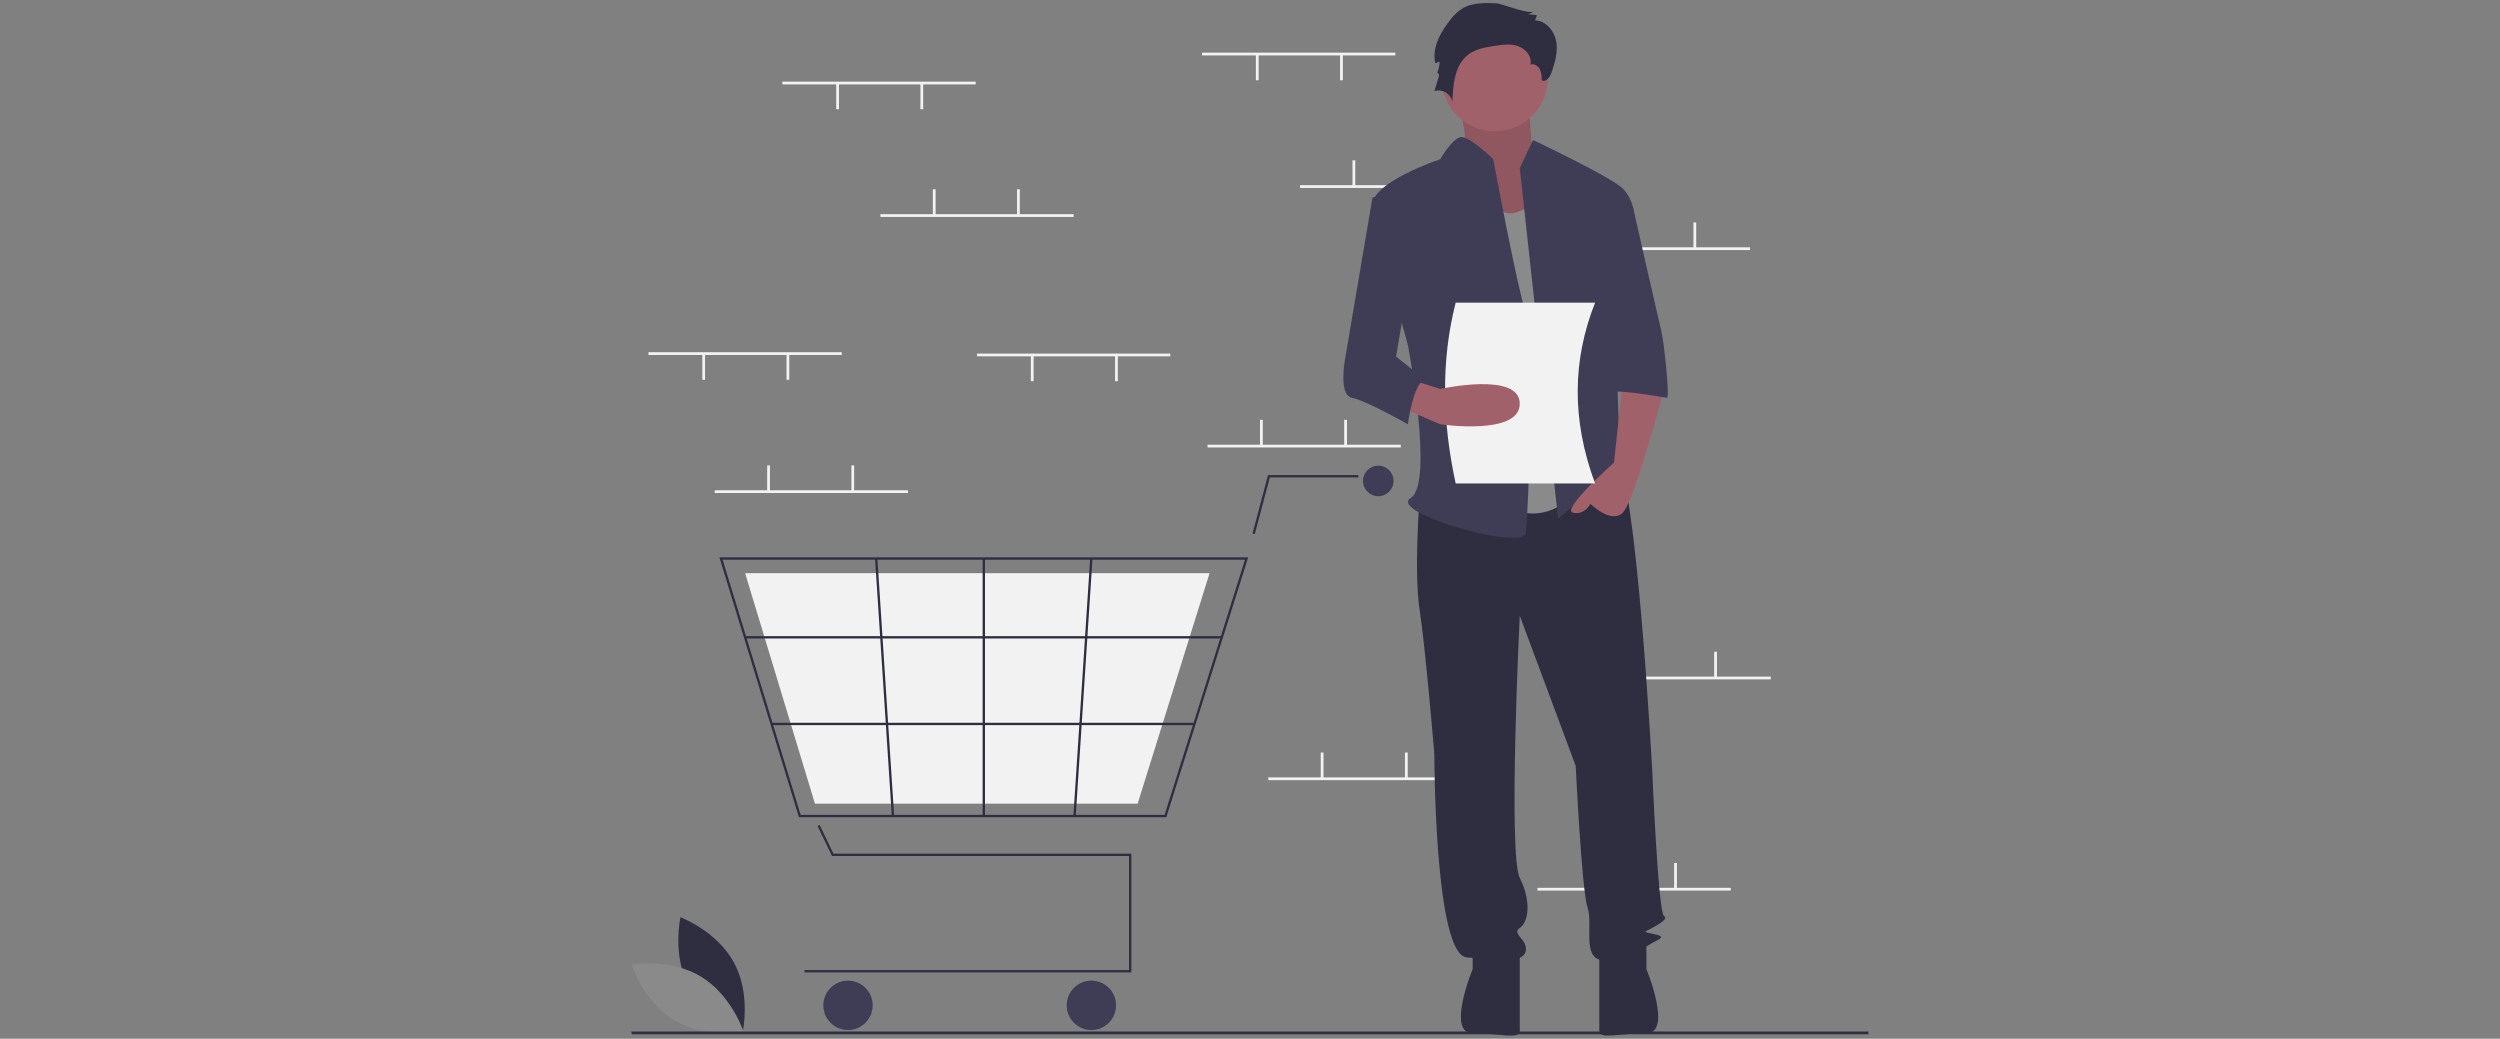 <svg xmlns="http://www.w3.org/2000/svg" xmlns:xlink="http://www.w3.org/1999/xlink" width="1408" height="585" viewBox="0 0 1408 585">
    <rect x="0" y="0" width="1408" height="585" fill="#808080" stroke="none"/>
    <defs>
        <clipPath id="clip-path">
            <rect id="Rectangle_91" data-name="Rectangle 91" width="1408" height="585" transform="translate(0.197 4112.648)" fill="#514c9a"/>
        </clipPath>
    </defs>
    <g id="Groupe_de_masques_2" data-name="Groupe de masques 2" transform="translate(-0.197 -4112.648)" clip-path="url(#clip-path)">
        <g id="undraw_empty_cart_co35" transform="translate(355.892 4114.387)">
            <path id="Tracé_203" data-name="Tracé 203" d="M203.1,821.951c9.663,17.92,30.17,25.612,30.17,25.612s4.841-21.361-4.821-39.281-30.17-25.612-30.17-25.612S193.434,804.031,203.1,821.951Z" transform="translate(-170.728 -267.822)" fill="#2f2e41"/>
            <path id="Tracé_204" data-name="Tracé 204" d="M200.161,825.524c17.445,10.5,24.164,31.343,24.164,31.343s-21.565,3.83-39.01-6.665-24.164-31.343-24.164-31.343S182.716,815.029,200.161,825.524Z" transform="translate(-161.151 -277.291)" fill="#8a8a8a"/>
            <rect id="Rectangle_49" data-name="Rectangle 49" width="108.845" height="1.555" transform="translate(321.287 27.917)" fill="#f2f2f2"/>
            <rect id="Rectangle_50" data-name="Rectangle 50" width="1.555" height="14.383" transform="translate(399.032 29.083)" fill="#f2f2f2"/>
            <rect id="Rectangle_51" data-name="Rectangle 51" width="1.555" height="14.383" transform="translate(351.608 29.083)" fill="#f2f2f2"/>
            <rect id="Rectangle_52" data-name="Rectangle 52" width="108.845" height="1.555" transform="translate(376.487 102.554)" fill="#f2f2f2"/>
            <rect id="Rectangle_53" data-name="Rectangle 53" width="1.555" height="14.383" transform="translate(406.029 88.559)" fill="#f2f2f2"/>
            <rect id="Rectangle_54" data-name="Rectangle 54" width="1.555" height="14.383" transform="translate(453.455 88.559)" fill="#f2f2f2"/>
            <rect id="Rectangle_55" data-name="Rectangle 55" width="108.845" height="1.555" transform="translate(521.094 137.54)" fill="#f2f2f2"/>
            <rect id="Rectangle_56" data-name="Rectangle 56" width="1.555" height="14.383" transform="translate(550.638 123.545)" fill="#f2f2f2"/>
            <rect id="Rectangle_57" data-name="Rectangle 57" width="1.555" height="14.383" transform="translate(598.063 123.545)" fill="#f2f2f2"/>
            <rect id="Rectangle_58" data-name="Rectangle 58" width="108.845" height="1.555" transform="translate(510.21 498.283)" fill="#f2f2f2"/>
            <rect id="Rectangle_59" data-name="Rectangle 59" width="1.555" height="14.383" transform="translate(539.753 484.289)" fill="#f2f2f2"/>
            <rect id="Rectangle_60" data-name="Rectangle 60" width="1.555" height="14.383" transform="translate(587.179 484.289)" fill="#f2f2f2"/>
            <rect id="Rectangle_61" data-name="Rectangle 61" width="108.845" height="1.555" transform="translate(324.396 248.717)" fill="#f2f2f2"/>
            <rect id="Rectangle_62" data-name="Rectangle 62" width="1.555" height="14.383" transform="translate(353.94 234.723)" fill="#f2f2f2"/>
            <rect id="Rectangle_63" data-name="Rectangle 63" width="1.555" height="14.383" transform="translate(401.365 234.723)" fill="#f2f2f2"/>
            <rect id="Rectangle_64" data-name="Rectangle 64" width="108.845" height="1.555" transform="translate(358.605 436.086)" fill="#f2f2f2"/>
            <rect id="Rectangle_65" data-name="Rectangle 65" width="1.555" height="14.383" transform="translate(388.149 422.092)" fill="#f2f2f2"/>
            <rect id="Rectangle_66" data-name="Rectangle 66" width="1.555" height="14.383" transform="translate(435.573 422.092)" fill="#f2f2f2"/>
            <rect id="Rectangle_67" data-name="Rectangle 67" width="108.845" height="1.555" transform="translate(532.756 379.331)" fill="#f2f2f2"/>
            <rect id="Rectangle_68" data-name="Rectangle 68" width="1.555" height="14.383" transform="translate(562.3 365.337)" fill="#f2f2f2"/>
            <rect id="Rectangle_69" data-name="Rectangle 69" width="1.555" height="14.383" transform="translate(609.725 365.337)" fill="#f2f2f2"/>
            <path id="Tracé_205" data-name="Tracé 205" d="M316.908,714.249H132.816v-1.324H315.584V648.691H148.292l-8.127-16.931,1.194-.573,7.766,16.179H316.908Z" transform="translate(-35.419 -168.326)" fill="#2f2e41"/>
            <circle id="Ellipse_39" data-name="Ellipse 39" cx="13.906" cy="13.906" r="13.906" transform="translate(107.992 550.559)" fill="#3f3d56"/>
            <circle id="Ellipse_40" data-name="Ellipse 40" cx="13.906" cy="13.906" r="13.906" transform="translate(245.068 550.559)" fill="#3f3d56"/>
            <circle id="Ellipse_41" data-name="Ellipse 41" cx="8.609" cy="8.609" r="8.609" transform="translate(411.943 260.513)" fill="#3f3d56"/>
            <path id="Tracé_206" data-name="Tracé 206" d="M480.324,652.626H273.4L228.63,506.279h297.8l-.271.861ZM274.383,651.3h204.97l45.275-143.7H230.421Z" transform="translate(-179.146 -194.114)" fill="#2f2e41"/>
            <path id="Tracé_207" data-name="Tracé 207" d="M308.284,567.671H126.538L87.212,437.879H348.783l-.238.764Z" transform="translate(-23.258 -116.774)" fill="#f2f2f2"/>
            <path id="Tracé_208" data-name="Tracé 208" d="M478.178,395.756l-1.28-.34,8.739-32.94h50.838V363.8H486.656Z" transform="translate(-127.18 -96.666)" fill="#2f2e41"/>
            <rect id="Rectangle_70" data-name="Rectangle 70" width="268.453" height="1.324" transform="translate(63.953 356.533)" fill="#2f2e41"/>
            <rect id="Rectangle_71" data-name="Rectangle 71" width="238.152" height="1.324" transform="translate(78.881 405.327)" fill="#2f2e41"/>
            <rect id="Rectangle_72" data-name="Rectangle 72" width="1.324" height="145.023" transform="translate(197.72 312.827)" fill="#2f2e41"/>
            <rect id="Rectangle_73" data-name="Rectangle 73" width="145.331" height="1.325" transform="matrix(0.065, -0.998, 0.998, 0.065, 248.835, 457.806)" fill="#2f2e41"/>
            <rect id="Rectangle_74" data-name="Rectangle 74" width="1.325" height="145.33" transform="matrix(0.998, -0.065, 0.065, 0.998, 137.13, 312.869)" fill="#2f2e41"/>
            <rect id="Rectangle_75" data-name="Rectangle 75" width="696.609" height="1.555" transform="translate(0 579.211)" fill="#2f2e41"/>
            <path id="Tracé_209" data-name="Tracé 209" d="M792.406,145.387s11.365,32.347,4.371,37.324,23.6,45.618,23.6,45.618l36.719-9.953L836.992,184.37s-2.623-34.006-2.623-38.983S792.406,145.387,792.406,145.387Z" transform="translate(-329.495 -97.281)" fill="#a0616a"/>
            <path id="Tracé_210" data-name="Tracé 210" d="M792.406,145.387s11.365,32.347,4.371,37.324,23.6,45.618,23.6,45.618l36.719-9.953L836.992,184.37s-2.623-34.006-2.623-38.983S792.406,145.387,792.406,145.387Z" transform="translate(-329.495 -97.281)" opacity="0.1"/>
            <path id="Tracé_211" data-name="Tracé 211" d="M765.856,451.726s-3.318,41.471,0,63.036,8.294,81.283,8.294,81.283,0,112.8,18.247,114.46,31.518,3.318,33.177-3.318-8.294-9.953-3.318-13.271,6.635-14.93,0-28.2,0-147.637,0-147.637l31.518,84.6s3.318,69.671,6.635,79.624-3.318,28.2,8.294,29.859,24.883-8.294,31.518-11.612-9.953-3.318-6.635-4.976,13.271-6.635,9.953-8.294S896.9,606,896.9,606s-9.124-170.03-20.735-176.666-19.077,4.794-19.077,4.794Z" transform="translate(-322.021 -173.041)" fill="#2f2e41"/>
            <path id="Tracé_212" data-name="Tracé 212" d="M804.7,804.463v13.271s-14.93,36.074,0,36.074,26.542,3.738,26.542-1.238V807.781Z" transform="translate(-331.003 -273.634)" fill="#2f2e41"/>
            <path id="Tracé_213" data-name="Tracé 213" d="M930.921,804.432V817.7s14.93,36.074,0,36.074-26.541,3.738-26.541-1.238V807.749Z" transform="translate(-359.356 -273.626)" fill="#2f2e41"/>
            <circle id="Ellipse_42" data-name="Ellipse 42" cx="29.859" cy="29.859" r="29.859" transform="translate(456.276 12.441)" fill="#a0616a"/>
            <path id="Tracé_214" data-name="Tracé 214" d="M810.427,214.055s8.294,24.883,21.565,19.906l13.271-4.977,23.224,159.249s-18.247,26.541-44.789,9.953S810.427,214.055,810.427,214.055Z" transform="translate(-333.416 -116.183)" fill="#8a8a8a"/>
            <path id="Tracé_215" data-name="Tracé 215" d="M843.3,201.537l7.465-15.759s43.96,20.736,50.595,27.371S908,229.738,908,229.738l-11.612,41.471s3.318,91.236,3.318,94.554,11.612,21.565,3.318,14.93-9.953-13.271-16.588-3.318-21.565,21.565-21.565,21.565Z" transform="translate(-343.068 -108.642)" fill="#3f3d56"/>
            <path id="Tracé_216" data-name="Tracé 216" d="M911.871,370.139l-4.977,46.448s-29.859,26.542-23.224,28.2,9.953-4.977,9.953-4.977,11.612,11.612,18.247,4.977,23.224-69.671,23.224-69.671Z" transform="translate(-353.577 -157.808)" fill="#a0616a"/>
            <path id="Tracé_217" data-name="Tracé 217" d="M812.344,80.691c-6.62-.237-13.7-.354-19.284,3.213a28.235,28.235,0,0,0-6.665,6.524c-5.435,6.872-10.132,15.518-8.113,24.043l2.345-.915a15.357,15.357,0,0,1-1.481,6.579c.33-.96,1.436.593,1.14,1.564l-2.583,8.475a7.979,7.979,0,0,1,10.176,6.072c.3-9.844,1.316-21.131,9.3-26.9,4.027-2.907,9.123-3.794,14.027-4.582,4.524-.727,9.266-1.42,13.6.069s8.022,5.92,7.04,10.4c2-.688,4.232.7,5.22,2.572a13.515,13.515,0,0,1,1.069,6.185c2.13,1.505,4.553-1.484,5.421-3.943,2.037-5.772,3.848-11.917,2.75-17.938s-6-11.777-12.126-11.8a4.251,4.251,0,0,0,1.105-2.992l-5.045-.426a5.576,5.576,0,0,0,3.332-1.757C831.546,87.367,815.62,80.809,812.344,80.691Z" transform="translate(-325.574 -80.59)" fill="#2f2e41"/>
            <path id="Tracé_218" data-name="Tracé 218" d="M798.192,195.951s-13.5-13.233-18.364-12.422-11.5,12.422-11.5,12.422-39.812,13.271-38.153,26.541,19.906,77.965,19.906,77.965,14.93,77.966,1.659,86.26,63.036,29.859,64.695,19.906,4.977-109.483,0-124.413S798.192,195.951,798.192,195.951Z" transform="translate(-312.886 -108.033)" fill="#3f3d56"/>
            <path id="Tracé_219" data-name="Tracé 219" d="M902.118,236.675h20.511s14.324,63.036,15.983,69.672,4.976,38.153,3.318,38.153-34.836-6.635-34.836-1.659Z" transform="translate(-358.753 -122.215)" fill="#3f3d56"/>
            <path id="Tracé_220" data-name="Tracé 220" d="M870.436,412.5H791.912c-7.663-35.25-8.3-69.308,0-101.848h78.524C857.764,342.608,856.972,376.433,870.436,412.5Z" transform="translate(-327.766 -141.944)" fill="#f2f2f2"/>
            <path id="Tracé_221" data-name="Tracé 221" d="M750.556,385.143,773.78,395.1s44.789,6.635,44.789-11.612-44.789-8.294-44.789-8.294l-14.93-4.774Z" transform="translate(-318.334 -157.882)" fill="#a0616a"/>
            <path id="Tracé_222" data-name="Tracé 222" d="M744.136,223.1,724.23,228.08,709.3,316s-4.977,23.224,3.318,24.883,31.518,14.93,31.518,14.93,3.318-24.883,9.953-24.883L737.5,317.657l9.953-58.06Z" transform="translate(-306.937 -118.596)" fill="#3f3d56"/>
            <rect id="Rectangle_76" data-name="Rectangle 76" width="108.845" height="1.555" transform="translate(46.841 274.374)" fill="#f2f2f2"/>
            <rect id="Rectangle_77" data-name="Rectangle 77" width="1.555" height="14.383" transform="translate(76.385 260.379)" fill="#f2f2f2"/>
            <rect id="Rectangle_78" data-name="Rectangle 78" width="1.555" height="14.383" transform="translate(123.811 260.379)" fill="#f2f2f2"/>
            <rect id="Rectangle_79" data-name="Rectangle 79" width="108.845" height="1.555" transform="translate(84.936 44.244)" fill="#f2f2f2"/>
            <rect id="Rectangle_80" data-name="Rectangle 80" width="1.555" height="14.383" transform="translate(162.684 45.41)" fill="#f2f2f2"/>
            <rect id="Rectangle_81" data-name="Rectangle 81" width="1.555" height="14.383" transform="translate(115.258 45.41)" fill="#f2f2f2"/>
            <rect id="Rectangle_82" data-name="Rectangle 82" width="108.845" height="1.555" transform="translate(194.56 197.405)" fill="#f2f2f2"/>
            <rect id="Rectangle_83" data-name="Rectangle 83" width="1.555" height="14.383" transform="translate(272.306 198.571)" fill="#f2f2f2"/>
            <rect id="Rectangle_84" data-name="Rectangle 84" width="1.555" height="14.383" transform="translate(224.881 198.571)" fill="#f2f2f2"/>
            <rect id="Rectangle_85" data-name="Rectangle 85" width="108.845" height="1.555" transform="translate(9.523 196.627)" fill="#f2f2f2"/>
            <rect id="Rectangle_86" data-name="Rectangle 86" width="1.555" height="14.383" transform="translate(87.269 197.793)" fill="#f2f2f2"/>
            <rect id="Rectangle_87" data-name="Rectangle 87" width="1.555" height="14.383" transform="translate(39.844 197.793)" fill="#f2f2f2"/>
            <rect id="Rectangle_88" data-name="Rectangle 88" width="108.845" height="1.555" transform="translate(140.137 118.881)" fill="#f2f2f2"/>
            <rect id="Rectangle_89" data-name="Rectangle 89" width="1.555" height="14.383" transform="translate(169.681 104.886)" fill="#f2f2f2"/>
            <rect id="Rectangle_90" data-name="Rectangle 90" width="1.555" height="14.383" transform="translate(217.106 104.886)" fill="#f2f2f2"/>
        </g>
    </g>
</svg>
